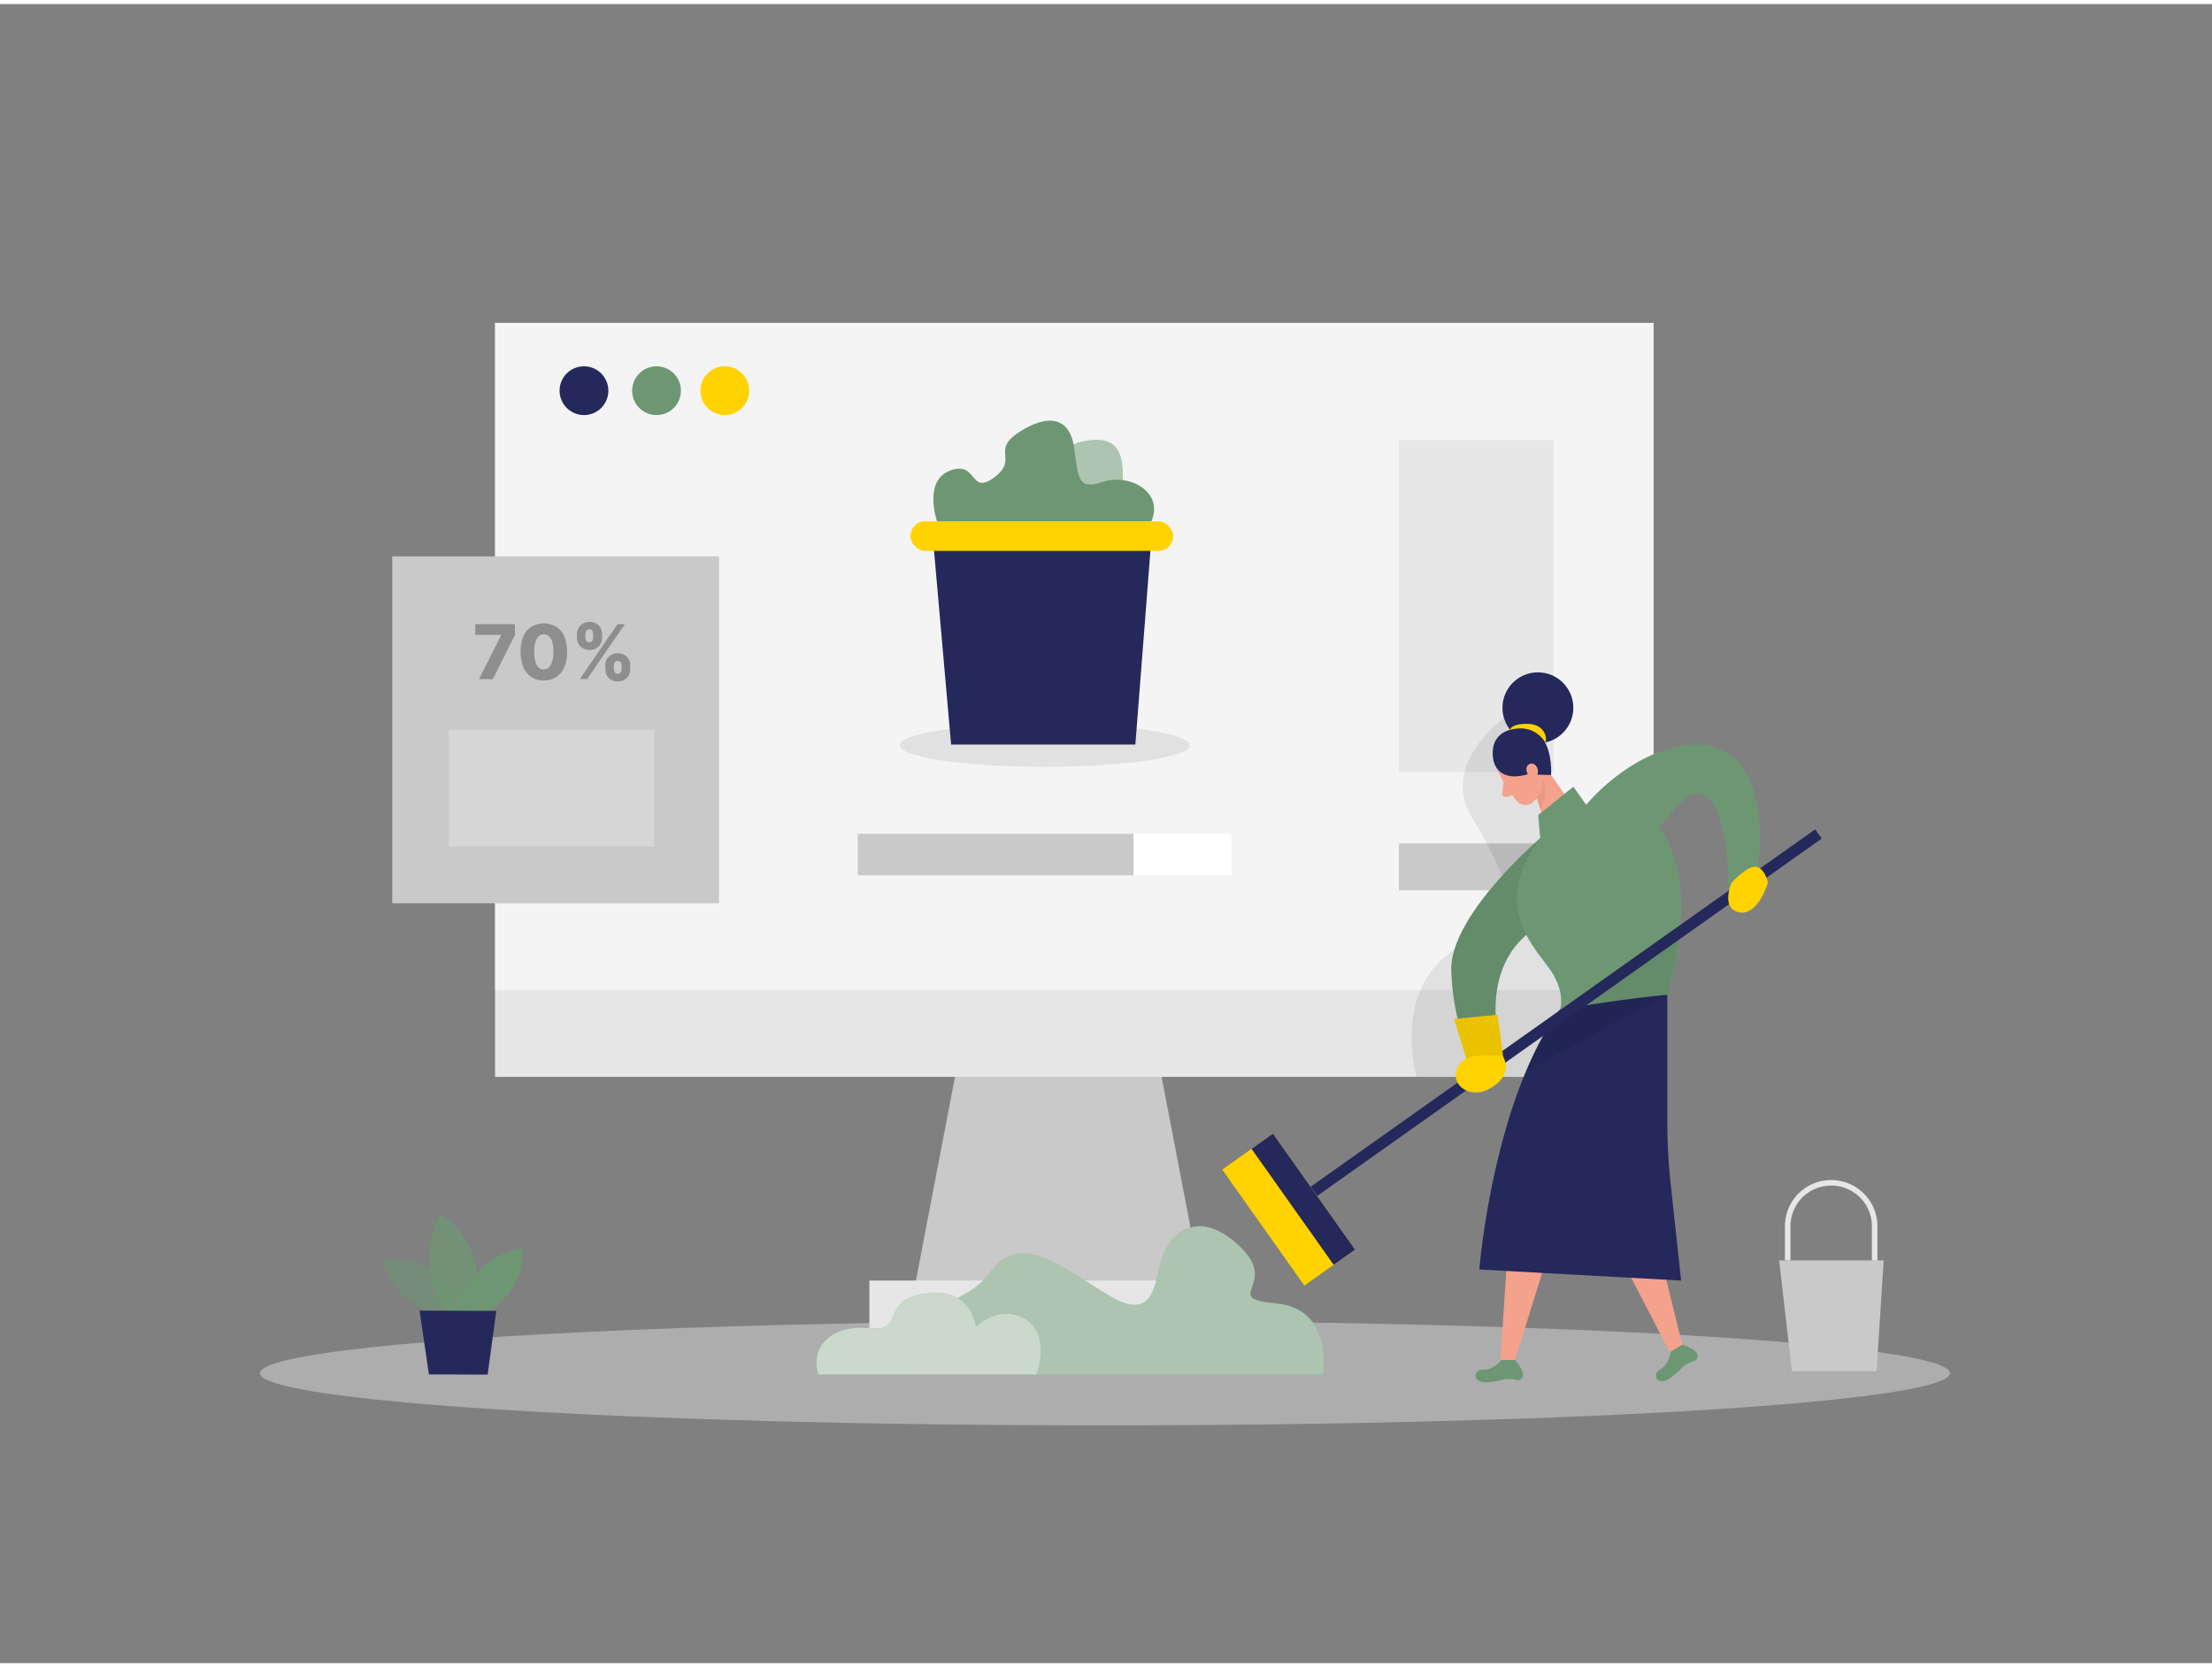 <svg id="Layer_1" data-name="Layer 1" xmlns="http://www.w3.org/2000/svg" viewBox="0 0 400 300" width="406" height="306" class="illustration styles_illustrationTablet__1DWOa"><rect x="0" y="0" width="400" height="300" fill="#808080" stroke="none"/><ellipse cx="199.82" cy="247.57" rx="152.81" ry="9.44" fill="#e6e6e6" opacity="0.45"></ellipse><polygon points="175.54 179.15 164.54 236.49 218.21 236.49 207.21 179.15 175.54 179.15" fill="#c9c9c9"></polygon><rect x="89.52" y="57.65" width="209.5" height="136.34" fill="#e6e6e6"></rect><rect x="157.21" y="230.82" width="68" height="11.57" fill="#e6e6e6"></rect><rect x="89.52" y="57.65" width="209.5" height="120.67" fill="#fff" opacity="0.56"></rect><circle cx="105.6" cy="69.91" r="4.41" fill="#24285b"></circle><circle cx="118.72" cy="69.91" r="4.41" fill="#6d9773"></circle><circle cx="131.07" cy="69.91" r="4.41" fill="#ffd200"></circle><rect x="252.96" y="151.77" width="28" height="8.49" fill="#c9c9c9"></rect><rect x="252.96" y="78.82" width="28" height="60.06" fill="#c9c9c9" opacity="0.3"></rect><path d="M79.39,237.29s-8.32-2.27-10.13-10c0,0,12.89-2.61,13.26,10.69Z" fill="#6d9773" opacity="0.58"></path><path d="M80.41,236.47s-5.81-9.19-.7-17.78c0,0,9.8,6.22,5.45,17.8Z" fill="#6d9773" opacity="0.73"></path><path d="M81.91,236.47s3.07-9.7,12.35-11.54c0,0,1.74,6.3-6,11.57Z" fill="#6d9773"></path><path d="M274.45,127.25s-14.91,9.15-8.22,19.93,9.39,19.95,2.91,21.23-17,7.9-13,25.58H288.2l2.33-29.39-12.89-25.22Z" opacity="0.08"></path><polygon points="75.87 236.25 77.56 247.79 88.18 247.83 89.74 236.31 75.87 236.25" fill="#24285b"></polygon><polygon points="277.77 135.49 284.72 145.48 279.94 150.03 276.89 140.39 277.77 135.49" fill="#f4a28c"></polygon><path d="M277.46,142.28a4.89,4.89,0,0,0,1.55-2.35,7.73,7.73,0,0,1-.4,5.67Z" fill="#ce8172" opacity="0.31"></path><path d="M270.7,138.32a25.89,25.89,0,0,0,3.64,5.84,2.07,2.07,0,0,0,2.94.08,4.58,4.58,0,0,0,1.46-4.77l-.67-3.76A3.72,3.72,0,0,0,274.7,133C271.85,132.7,269.56,136.07,270.7,138.32Z" fill="#f4a28c"></path><path d="M271.89,140.65l-.23,2a.66.66,0,0,0,.87.7l1.53-.51Z" fill="#f4a28c"></path><path d="M270,136.42s.36,4.53,6.25,2.86l4.23.13s.34-3.95-1.53-6.65S269.06,129.92,270,136.42Z" fill="#24285b"></path><circle cx="278.1" cy="127.25" r="6.41" fill="#24285b"></circle><path d="M276.27,139.28s-.75-1.4.36-1.88,2.2,1.55.88,2.53Z" fill="#f4a28c"></path><path d="M278.51,150.84s-16.33,13.91-16.07,23.87a43.69,43.69,0,0,0,4.21,17.49l5.14-1.89s-6-16.88,7.34-24.15S278.51,150.84,278.51,150.84Z" fill="#6d9773"></path><path d="M278.51,150.84s-16.33,13.91-16.07,23.87a43.69,43.69,0,0,0,4.21,17.49l5.14-1.89s-6-16.88,7.34-24.15S278.51,150.84,278.51,150.84Z" opacity="0.08"></path><path d="M273.08,131.23s0-1.08,3.08-1.08,3.73,2.47,3.28,3.41C279.44,133.56,277.68,130,273.08,131.23Z" fill="#ffd200"></path><path d="M278.51,150.84l-.35-4.21,6.36-5.11,2.31,3.27s10.71-3.27,15.31,7.84-.64,26.52-.64,26.52l-19.4,2.71s1.24-3.32-2.26-7.92S270.06,162.2,278.51,150.84Z" fill="#6d9773"></path><rect x="282.21" y="126.47" width="2.04" height="111.82" transform="translate(268.33 -154.16) rotate(54.69)" fill="#24285b"></rect><rect x="220.21" y="212.38" width="25.7" height="11.23" transform="translate(276.21 -98.19) rotate(54.69)" fill="#ffd200"></rect><rect x="222.86" y="213.75" width="25.7" height="4.74" transform="translate(275.8 -101.15) rotate(54.69)" fill="#24285b"></rect><path d="M286.83,144.79s7.78-9.65,18.37-10.8,14.81,9.32,12.39,24.38l-5.07,1.76s.47-15.55-5-17.33S294.62,165.67,286.83,144.79Z" fill="#6d9773"></path><path d="M313.12,158.88s-2.05,4.72,1.4,5.36,5.18-5.36,5.18-5.36-.45-2.42-2-2.87S313.12,158.88,313.12,158.88Z" fill="#ffd200"></path><polygon points="262.95 183.52 270.79 182.75 272.13 192.58 266.25 194.24 262.95 183.52" fill="#ffd200"></polygon><polygon points="285.27 208.93 273.96 245.19 271.33 245.19 273.78 207.82 285.27 208.93" fill="#f4a28c"></polygon><ellipse cx="188.89" cy="134.03" rx="26.21" ry="3.9" opacity="0.08"></ellipse><path d="M271.52,245.19s-1.45,1.84-3.31,1.75-2.13,2.54.86,2.27a16.63,16.63,0,0,0,2.75-.48,4.9,4.9,0,0,1,2.52.09.79.79,0,0,0,.85-.34c.85-1-1.23-3.29-1.23-3.29Z" fill="#6d9773"></path><polygon points="295.1 205.53 304.21 242.41 301.96 243.78 284.7 210.53 295.1 205.53" fill="#f4a28c"></polygon><path d="M302.12,243.68s-.29,2.32-1.92,3.21-.51,3.27,1.9,1.49a15.35,15.35,0,0,0,2.11-1.83,4.89,4.89,0,0,1,2.21-1.23.81.81,0,0,0,.55-.73c.21-1.29-2.76-2.18-2.76-2.18Z" fill="#6d9773"></path><polygon points="262.95 183.52 270.79 182.75 272.13 192.58 266.25 194.24 262.95 183.52" opacity="0.08"></polygon><path d="M271.79,190.31s-6.67-1.3-8.2,1.89,2.07,5.62,5.18,4.21S273.11,192.64,271.79,190.31Z" fill="#ffd200"></path><path d="M301.5,179.15v22.72a109.33,109.33,0,0,0,.65,11.86L304,230.82l-36.49-2s2.43-30.38,14.56-47C282.1,181.86,292.24,180,301.5,179.15Z" fill="#24285b"></path><polygon points="321.73 227.18 340.63 227.18 339.35 247.21 324.03 247.21 321.73 227.18" fill="#c9c9c9"></polygon><path d="M323.27,227.18V221a7.84,7.84,0,0,1,7.85-7.85h0A7.85,7.85,0,0,1,339,221v6.19" fill="none" stroke="#e6e6e6" stroke-miterlimit="10"></path><path d="M239.27,247.83s2-11.84-8.43-12.86.77-3.26-6.64-10.32-12.51-2.46-14,1.85-1.06,12.3-9.85,6.93-15.94-11.49-21.3-4.08-16.6,4.54-12.77,18.48Z" fill="#6d9773"></path><path d="M239.27,247.83s2-11.84-8.43-12.86.77-3.26-6.64-10.32-12.51-2.46-14,1.85-1.06,12.3-9.85,6.93-15.94-11.49-21.3-4.08-16.6,4.54-12.77,18.48Z" fill="#fff" opacity="0.44"></path><polygon points="168.67 96.2 171.99 133.9 205.31 133.9 208.24 96.2 168.67 96.2" fill="#24285b"></polygon><path d="M187.44,247.83s2.68-7.25-2.05-10.06-8.93,1.41-8.93,1.41-.51-7.15-9.07-6-3.38,7-10.18,6.25-10.88,3.4-9.22,8.4Z" fill="#6d9773"></path><path d="M187.44,247.83s2.68-7.25-2.05-10.06-8.93,1.41-8.93,1.41-.51-7.15-9.07-6-3.38,7-10.18,6.25-10.88,3.4-9.22,8.4Z" fill="#fff" opacity="0.64"></path><path d="M191,85.48s-1.28-6.3,7-6.66,2.94,11.64,6.51,12S188.84,97.48,191,85.48Z" fill="#6d9773"></path><path d="M191,85.48s-1.28-6.3,7-6.66,2.94,11.64,6.51,12S188.84,97.48,191,85.48Z" fill="#fff" opacity="0.44"></path><rect x="164.65" y="93.52" width="47.49" height="5.36" rx="2.68" fill="#ffd200"></rect><path d="M169.44,93.52s-2.56-7.41,2.42-9.19,3.45,4.59,7.92,1.27-.64-4.85,4.46-8.17,9.2-2.93,10,2.81.7,7.66,5.29,6.13,11,1.79,8.68,7.15Z" fill="#6d9773"></path><rect x="155.1" y="150.03" width="67.57" height="7.51" fill="#fff"></rect><rect x="155.1" y="150.03" width="49.89" height="7.51" fill="#c9c9c9"></rect><rect x="70.93" y="99.87" width="59.09" height="62.73" fill="#c9c9c9"></rect><path d="M86.62,122.06l4-7.94v-.06H85.94v-1.94h7.18v1.95l-4,8Z" fill="#8e8e8e"></path><path d="M98.34,122.3a3.77,3.77,0,0,1-3.69-2.4,6.88,6.88,0,0,1-.51-2.79,6.8,6.8,0,0,1,.51-2.78,3.85,3.85,0,0,1,1.45-1.74,4.48,4.48,0,0,1,4.48,0,3.87,3.87,0,0,1,1.46,1.74,6.81,6.81,0,0,1,.5,2.78,7,7,0,0,1-.51,2.8,3.91,3.91,0,0,1-1.45,1.78A4,4,0,0,1,98.34,122.3Zm0-2a1.41,1.41,0,0,0,1.25-.8,4.69,4.69,0,0,0,.48-2.43,6,6,0,0,0-.22-1.78,2.29,2.29,0,0,0-.6-1,1.34,1.34,0,0,0-.91-.34,1.42,1.42,0,0,0-1.25.78,4.65,4.65,0,0,0-.48,2.39,6.61,6.61,0,0,0,.21,1.81,2.38,2.38,0,0,0,.61,1.07A1.35,1.35,0,0,0,98.34,120.34Z" fill="#8e8e8e"></path><path d="M104.33,114.51V114a2.52,2.52,0,0,1,.27-1.14,2.08,2.08,0,0,1,.78-.83,2.23,2.23,0,0,1,1.22-.31,2.34,2.34,0,0,1,1.25.31,2,2,0,0,1,.77.83,2.39,2.39,0,0,1,.26,1.14v.52a2.45,2.45,0,0,1-.26,1.14,2.12,2.12,0,0,1-.78.82,2.4,2.4,0,0,1-1.24.3,2.31,2.31,0,0,1-1.24-.31,2,2,0,0,1-.76-.82A2.42,2.42,0,0,1,104.33,114.51Zm.51,7.55,6.83-9.94H113l-6.83,9.94Zm1-8.07v.52a1.34,1.34,0,0,0,.16.6.56.56,0,0,0,.55.28.58.58,0,0,0,.57-.28,1.11,1.11,0,0,0,.14-.6V114a1.31,1.31,0,0,0-.13-.62.58.58,0,0,0-.58-.29.55.55,0,0,0-.55.3A1.5,1.5,0,0,0,105.89,114Zm3.6,6.21v-.53a2.44,2.44,0,0,1,.26-1.13,2.12,2.12,0,0,1,.77-.83,2.3,2.3,0,0,1,1.23-.32,2.32,2.32,0,0,1,1.25.32,1.93,1.93,0,0,1,.77.83,2.38,2.38,0,0,1,.26,1.13v.53a2.44,2.44,0,0,1-.26,1.13,2,2,0,0,1-.77.83,2.34,2.34,0,0,1-1.25.32,2.31,2.31,0,0,1-1.24-.32,2.09,2.09,0,0,1-.76-.83A2.44,2.44,0,0,1,109.49,120.2Zm1.54-.53v.53a1.41,1.41,0,0,0,.16.59.56.56,0,0,0,.56.29.58.58,0,0,0,.57-.28,1.13,1.13,0,0,0,.14-.6v-.53a1.18,1.18,0,0,0-.13-.61.71.71,0,0,0-1.14,0A1.46,1.46,0,0,0,111,119.67Z" fill="#8e8e8e"></path><rect x="81.16" y="131.23" width="37.16" height="21.12" fill="#fff" opacity="0.24"></rect><path d="M276,192.89l25.48-13.74a66.29,66.29,0,0,0,2.16-10l-20.43,14.47-4.29,3S276.48,191.79,276,192.89Z" opacity="0.08"></path></svg>